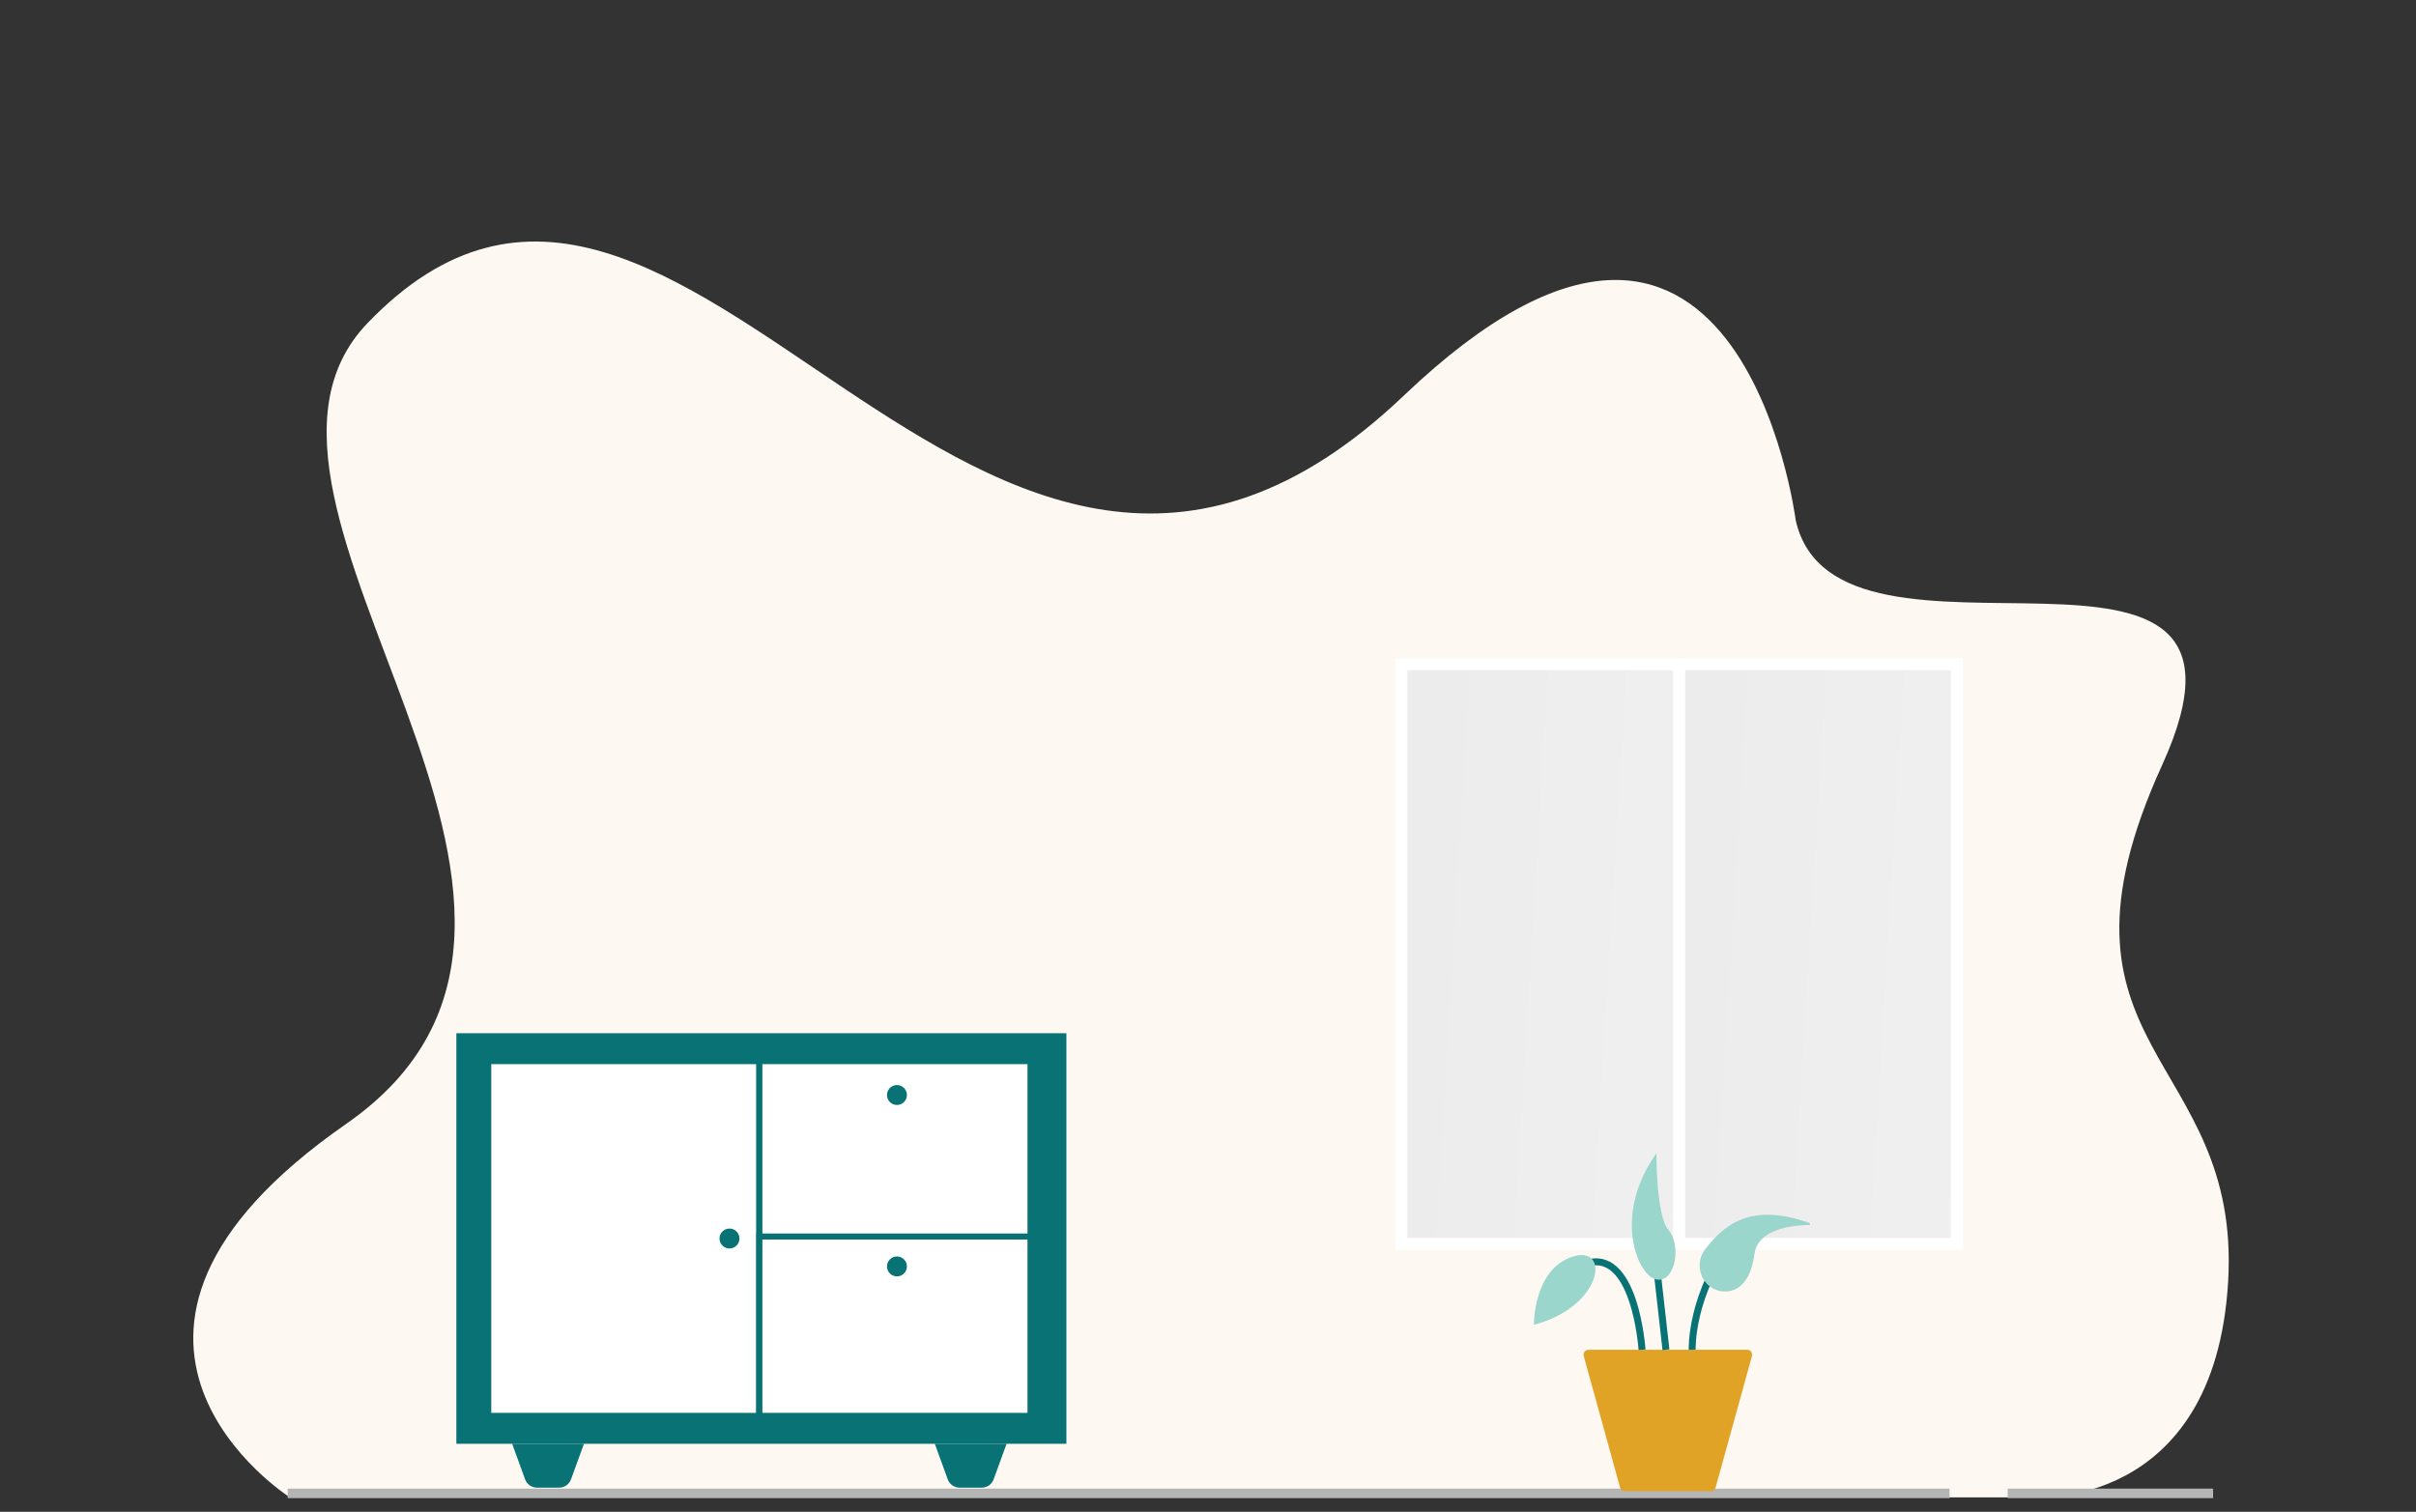 <svg width="540" height="338" viewBox="0 0 540 338" fill="none" xmlns="http://www.w3.org/2000/svg">
<rect x="0" y="0" width="540" height="338" fill="#333333" stroke="none"/>
<g clip-path="url(#clip0_7971_16685)">
<path d="M401.362 116.323C401.362 116.323 388.672 17.023 313.8 88.415C217.819 179.93 153.301 -1.957 82.1 72.287C43.201 112.847 145.991 203.556 77.342 251.294C8.693 299.031 64.791 334.769 64.791 334.769H454.597C454.597 334.769 494.951 337.683 498.006 286.621C501.055 235.559 454.147 234.941 483.26 171.042C512.373 107.142 410.511 156.995 401.362 116.323Z" fill="#FDF8F2"/>
<rect x="375.299" y="147.15" width="63.45" height="132.3" fill="white"/>
<rect x="311.85" y="147.15" width="63.45" height="132.3" fill="white"/>
<rect x="314.549" y="149.85" width="59.4" height="126.9" fill="url(#paint0_linear_7971_16685)"/>
<rect x="376.65" y="149.85" width="59.4" height="126.9" fill="url(#paint1_linear_7971_16685)"/>
<path d="M64.299 334.163H435.739" stroke="#B5B5B5" stroke-width="2.7" stroke-miterlimit="10"/>
<path d="M448.744 334.163H494.649" stroke="#B5B5B5" stroke-width="2.7" stroke-miterlimit="10"/>
<rect x="102" y="231" width="136.35" height="91.791" fill="#097275"/>
<path d="M114.477 322.791H130.518L127.629 330.735C127.223 331.851 126.163 332.594 124.975 332.594H120.019C118.832 332.594 117.771 331.851 117.365 330.735L114.477 322.791Z" fill="#097275"/>
<path d="M208.939 322.791H224.981L222.092 330.735C221.686 331.851 220.626 332.594 219.438 332.594H214.482C213.295 332.594 212.234 331.851 211.828 330.735L208.939 322.791Z" fill="#097275"/>
<rect x="109.129" y="237.238" width="60.6" height="79.315" fill="white" stroke="#097275" stroke-width="1.35"/>
<rect x="169.729" y="237.238" width="60.6" height="79.315" fill="white" stroke="#097275" stroke-width="1.35"/>
<rect x="169.729" y="276.45" width="60.6" height="40.103" fill="white" stroke="#097275" stroke-width="1.35"/>
<circle cx="200.476" cy="244.813" r="2.228" fill="#097275"/>
<circle cx="163.044" cy="276.896" r="2.228" fill="#097275"/>
<circle cx="200.476" cy="283.134" r="2.228" fill="#097275"/>
</g>
<path d="M382.382 333.389H363.183C362.676 333.389 362.236 333.052 362.101 332.566L353.984 303.186C353.788 302.472 354.326 301.763 355.065 301.763H390.494C391.239 301.763 391.777 302.472 391.575 303.186L383.458 332.566C383.328 333.052 382.889 333.389 382.382 333.389Z" fill="#E1A325"/>
<path d="M378.22 301.763C378.22 301.763 377.755 289.155 387.791 276.547" stroke="#097275" stroke-width="1.552" stroke-miterlimit="10"/>
<path d="M353.943 282.678C365.47 278.182 367.012 301.763 367.012 301.763" stroke="#097275" stroke-width="1.552" stroke-miterlimit="10"/>
<path d="M372.359 301.763L370.439 284.747" stroke="#097275" stroke-width="1.552" stroke-miterlimit="10"/>
<path d="M386.246 288.695C381.29 289.316 378.087 283.604 380.969 279.527C381.093 279.346 381.233 279.165 381.372 278.979C386.06 272.967 392.242 269.103 404.446 273.428C404.684 273.511 404.627 273.867 404.374 273.867C401.13 273.904 392.956 274.576 392.159 280.288C391.357 286.092 388.998 288.348 386.246 288.695Z" fill="#9BD6CD"/>
<path d="M370.222 257.85C370.222 257.85 370.145 271.87 372.943 275.031C375.737 278.197 374.656 286.47 370.445 286.097C366.228 285.719 360.144 272.03 370.222 257.85Z" fill="#9BD6CD"/>
<path d="M342.84 296.192C342.84 296.192 342.68 283.687 351.594 280.919C359.98 278.312 358.319 292.105 342.84 296.192Z" fill="#9BD6CD"/>
<defs>
<linearGradient id="paint0_linear_7971_16685" x1="269.85" y1="111.176" x2="426.946" y2="120.596" gradientUnits="userSpaceOnUse">
<stop stop-color="#E9E9E9"/>
<stop offset="0.996" stop-color="#F2F2F2"/>
</linearGradient>
<linearGradient id="paint1_linear_7971_16685" x1="331.952" y1="111.176" x2="489.047" y2="120.596" gradientUnits="userSpaceOnUse">
<stop stop-color="#E9E9E9"/>
<stop offset="0.996" stop-color="#F2F2F2"/>
</linearGradient>
<clipPath id="clip0_7971_16685">
<rect width="455.368" height="280.941" fill="white" transform="translate(43.199 54)"/>
</clipPath>
</defs>
</svg>
